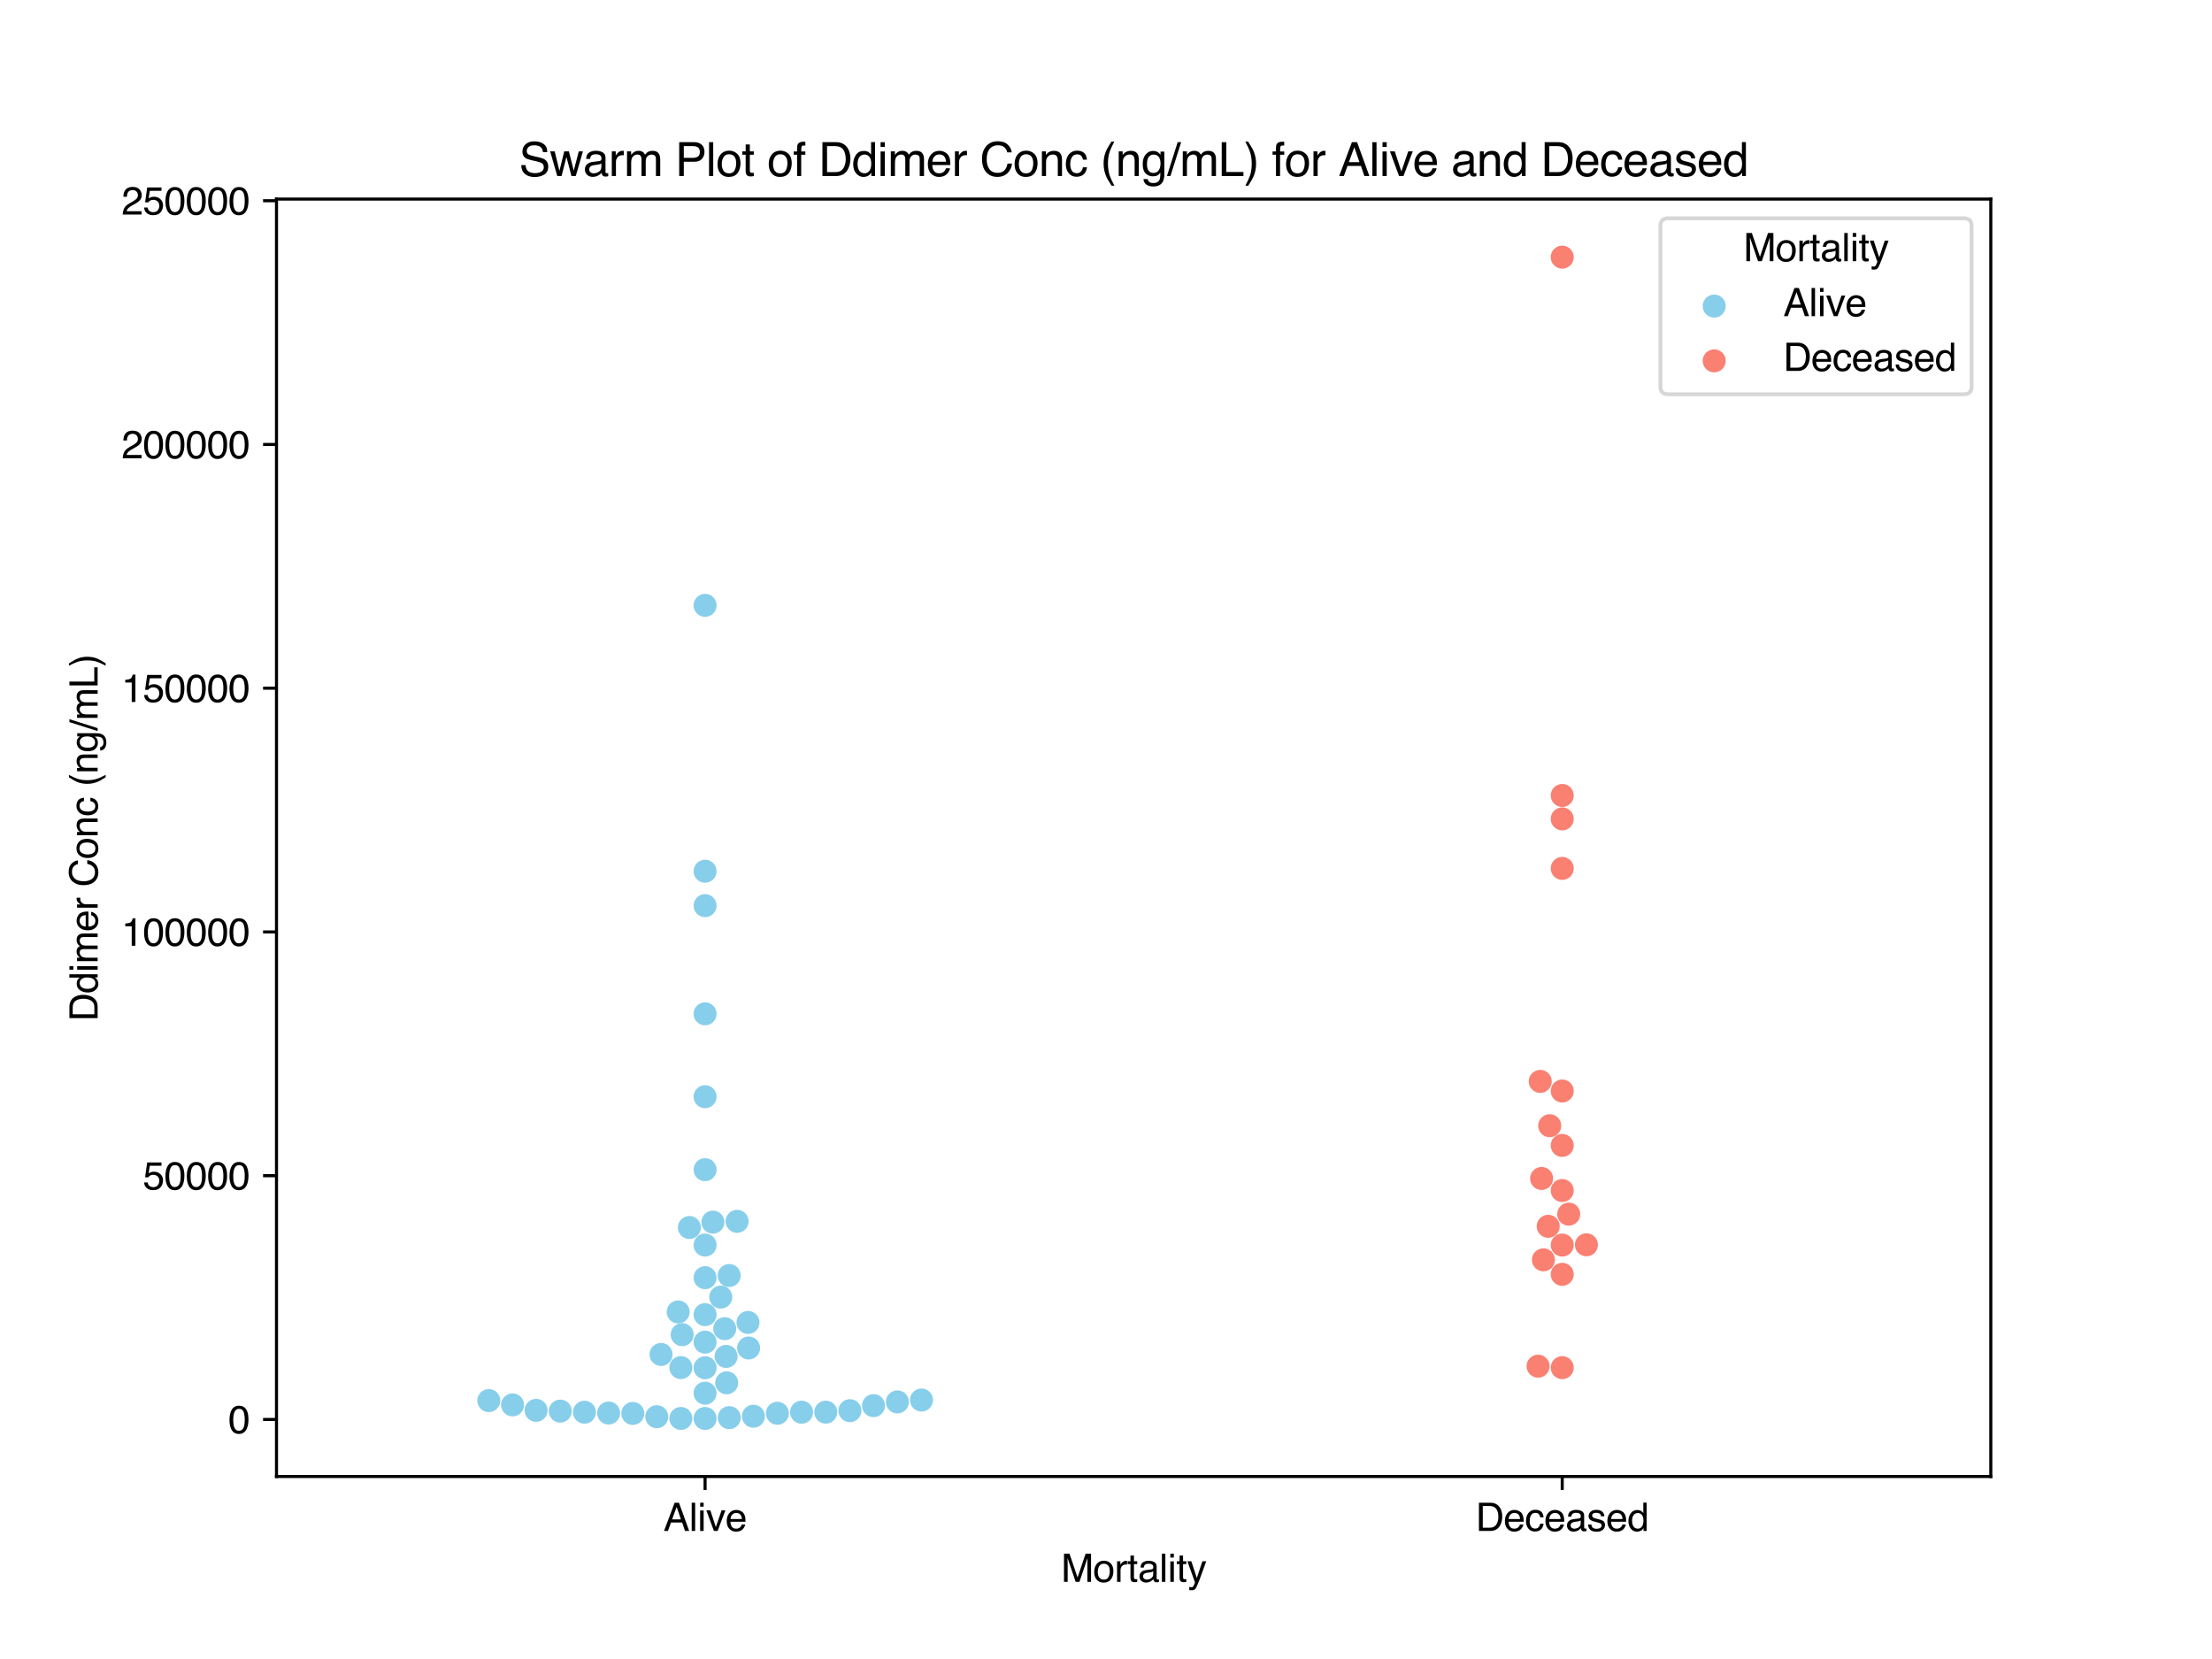 <?xml version="1.0" encoding="utf-8" standalone="no"?>
<!DOCTYPE svg PUBLIC "-//W3C//DTD SVG 1.1//EN"
  "http://www.w3.org/Graphics/SVG/1.1/DTD/svg11.dtd">
<svg xmlns:xlink="http://www.w3.org/1999/xlink" width="576pt" height="432pt" viewBox="0 0 576 432" xmlns="http://www.w3.org/2000/svg" version="1.1">
 <defs>
  <style type="text/css">*{stroke-linejoin: round; stroke-linecap: butt}</style>
 </defs>
 <g id="figure_1">
  <g id="patch_1">
   <path d="M 0 432 
L 576 432 
L 576 0 
L 0 0 
z
" style="fill: #ffffff"/>
  </g>
  <g id="axes_1">
   <g id="patch_2">
    <path d="M 72 384.48 
L 518.4 384.48 
L 518.4 51.84 
L 72 51.84 
z
" style="fill: #ffffff"/>
   </g>
   <g id="PathCollection_1"/>
   <g id="PathCollection_2"/>
   <g id="matplotlib.axis_1">
    <g id="xtick_1">
     <g id="line2d_1">
      <defs>
       <path id="m9ef9548878" d="M 0 0 
L 0 3.5 
" style="stroke: #000000; stroke-width: 0.8"/>
      </defs>
      <g>
       <use xlink:href="#m9ef9548878" x="183.6" y="384.48" style="stroke: #000000; stroke-width: 0.8"/>
      </g>
     </g>
     <g id="text_1">
      <!-- Alive -->
      <g transform="translate(172.762 398.653) scale(0.1 -0.1)">
       <defs>
        <path id="Helvetica-41" d="M 2844 1881 
L 2147 3909 
L 1406 1881 
L 2844 1881 
z
M 1822 4591 
L 2525 4591 
L 4191 0 
L 3509 0 
L 3044 1375 
L 1228 1375 
L 731 0 
L 94 0 
L 1822 4591 
z
" transform="scale(0.016)"/>
        <path id="Helvetica-6c" d="M 428 4591 
L 991 4591 
L 991 0 
L 428 0 
L 428 4591 
z
" transform="scale(0.016)"/>
        <path id="Helvetica-69" d="M 413 3331 
L 984 3331 
L 984 0 
L 413 0 
L 413 3331 
z
M 413 4591 
L 984 4591 
L 984 3953 
L 413 3953 
L 413 4591 
z
" transform="scale(0.016)"/>
        <path id="Helvetica-76" d="M 688 3347 
L 1581 622 
L 2516 3347 
L 3131 3347 
L 1869 0 
L 1269 0 
L 34 3347 
L 688 3347 
z
" transform="scale(0.016)"/>
        <path id="Helvetica-65" d="M 1806 3422 
Q 2163 3422 2497 3255 
Q 2831 3088 3006 2822 
Q 3175 2569 3231 2231 
Q 3281 2000 3281 1494 
L 828 1494 
Q 844 984 1069 676 
Q 1294 369 1766 369 
Q 2206 369 2469 659 
Q 2619 828 2681 1050 
L 3234 1050 
Q 3213 866 3089 639 
Q 2966 413 2813 269 
Q 2556 19 2178 -69 
Q 1975 -119 1719 -119 
Q 1094 -119 659 336 
Q 225 791 225 1609 
Q 225 2416 662 2919 
Q 1100 3422 1806 3422 
z
M 2703 1941 
Q 2669 2306 2544 2525 
Q 2313 2931 1772 2931 
Q 1384 2931 1121 2651 
Q 859 2372 844 1941 
L 2703 1941 
z
M 1753 3428 
L 1753 3428 
z
" transform="scale(0.016)"/>
       </defs>
       <use xlink:href="#Helvetica-41"/>
       <use xlink:href="#Helvetica-6c" x="66.699"/>
       <use xlink:href="#Helvetica-69" x="88.916"/>
       <use xlink:href="#Helvetica-76" x="111.133"/>
       <use xlink:href="#Helvetica-65" x="161.133"/>
      </g>
     </g>
    </g>
    <g id="xtick_2">
     <g id="line2d_2">
      <g>
       <use xlink:href="#m9ef9548878" x="406.8" y="384.48" style="stroke: #000000; stroke-width: 0.8"/>
      </g>
     </g>
     <g id="text_2">
      <!-- Deceased -->
      <g transform="translate(384.287 398.653) scale(0.1 -0.1)">
       <defs>
        <path id="Helvetica-44" d="M 2250 531 
Q 2566 531 2769 597 
Q 3131 719 3363 1066 
Q 3547 1344 3628 1778 
Q 3675 2038 3675 2259 
Q 3675 3113 3336 3584 
Q 2997 4056 2244 4056 
L 1141 4056 
L 1141 531 
L 2250 531 
z
M 516 4591 
L 2375 4591 
Q 3322 4591 3844 3919 
Q 4309 3313 4309 2366 
Q 4309 1634 4034 1044 
Q 3550 0 2369 0 
L 516 0 
L 516 4591 
z
" transform="scale(0.016)"/>
        <path id="Helvetica-63" d="M 1703 3444 
Q 2269 3444 2623 3169 
Q 2978 2894 3050 2222 
L 2503 2222 
Q 2453 2531 2275 2736 
Q 2097 2941 1703 2941 
Q 1166 2941 934 2416 
Q 784 2075 784 1575 
Q 784 1072 996 728 
Q 1209 384 1666 384 
Q 2016 384 2220 598 
Q 2425 813 2503 1184 
L 3050 1184 
Q 2956 519 2581 211 
Q 2206 -97 1622 -97 
Q 966 -97 575 383 
Q 184 863 184 1581 
Q 184 2463 612 2953 
Q 1041 3444 1703 3444 
z
M 1616 3428 
L 1616 3428 
z
" transform="scale(0.016)"/>
        <path id="Helvetica-61" d="M 844 891 
Q 844 647 1022 506 
Q 1200 366 1444 366 
Q 1741 366 2019 503 
Q 2488 731 2488 1250 
L 2488 1703 
Q 2384 1638 2221 1594 
Q 2059 1550 1903 1531 
L 1563 1488 
Q 1256 1447 1103 1359 
Q 844 1213 844 891 
z
M 2206 2028 
Q 2400 2053 2466 2191 
Q 2503 2266 2503 2406 
Q 2503 2694 2298 2823 
Q 2094 2953 1713 2953 
Q 1272 2953 1088 2716 
Q 984 2584 953 2325 
L 428 2325 
Q 444 2944 830 3186 
Q 1216 3428 1725 3428 
Q 2316 3428 2684 3203 
Q 3050 2978 3050 2503 
L 3050 575 
Q 3050 488 3086 434 
Q 3122 381 3238 381 
Q 3275 381 3322 386 
Q 3369 391 3422 400 
L 3422 -16 
Q 3291 -53 3222 -62 
Q 3153 -72 3034 -72 
Q 2744 -72 2613 134 
Q 2544 244 2516 444 
Q 2344 219 2022 53 
Q 1700 -113 1313 -113 
Q 847 -113 551 170 
Q 256 453 256 878 
Q 256 1344 547 1600 
Q 838 1856 1309 1916 
L 2206 2028 
z
M 1741 3428 
L 1741 3428 
z
" transform="scale(0.016)"/>
        <path id="Helvetica-73" d="M 747 1050 
Q 772 769 888 619 
Q 1100 347 1625 347 
Q 1938 347 2175 483 
Q 2413 619 2413 903 
Q 2413 1119 2222 1231 
Q 2100 1300 1741 1391 
L 1294 1503 
Q 866 1609 663 1741 
Q 300 1969 300 2372 
Q 300 2847 642 3140 
Q 984 3434 1563 3434 
Q 2319 3434 2653 2991 
Q 2863 2709 2856 2384 
L 2325 2384 
Q 2309 2575 2191 2731 
Q 1997 2953 1519 2953 
Q 1200 2953 1036 2831 
Q 872 2709 872 2509 
Q 872 2291 1088 2159 
Q 1213 2081 1456 2022 
L 1828 1931 
Q 2434 1784 2641 1647 
Q 2969 1431 2969 969 
Q 2969 522 2630 197 
Q 2291 -128 1597 -128 
Q 850 -128 539 211 
Q 228 550 206 1050 
L 747 1050 
z
M 1578 3428 
L 1578 3428 
z
" transform="scale(0.016)"/>
        <path id="Helvetica-64" d="M 769 1634 
Q 769 1097 997 734 
Q 1225 372 1728 372 
Q 2119 372 2370 708 
Q 2622 1044 2622 1672 
Q 2622 2306 2362 2611 
Q 2103 2916 1722 2916 
Q 1297 2916 1033 2591 
Q 769 2266 769 1634 
z
M 1616 3406 
Q 2000 3406 2259 3244 
Q 2409 3150 2600 2916 
L 2600 4606 
L 3141 4606 
L 3141 0 
L 2634 0 
L 2634 466 
Q 2438 156 2169 18 
Q 1900 -119 1553 -119 
Q 994 -119 584 351 
Q 175 822 175 1603 
Q 175 2334 548 2870 
Q 922 3406 1616 3406 
z
" transform="scale(0.016)"/>
       </defs>
       <use xlink:href="#Helvetica-44"/>
       <use xlink:href="#Helvetica-65" x="72.217"/>
       <use xlink:href="#Helvetica-63" x="127.832"/>
       <use xlink:href="#Helvetica-65" x="177.832"/>
       <use xlink:href="#Helvetica-61" x="233.447"/>
       <use xlink:href="#Helvetica-73" x="289.062"/>
       <use xlink:href="#Helvetica-65" x="339.062"/>
       <use xlink:href="#Helvetica-64" x="394.678"/>
      </g>
     </g>
    </g>
    <g id="text_3">
     <!-- Mortality -->
     <g transform="translate(276.309 411.911) scale(0.1 -0.1)">
      <defs>
       <path id="Helvetica-4d" d="M 472 4591 
L 1363 4591 
L 2681 709 
L 3991 4591 
L 4872 4591 
L 4872 0 
L 4281 0 
L 4281 2709 
Q 4281 2850 4287 3175 
Q 4294 3500 4294 3872 
L 2984 0 
L 2369 0 
L 1050 3872 
L 1050 3731 
Q 1050 3563 1058 3217 
Q 1066 2872 1066 2709 
L 1066 0 
L 472 0 
L 472 4591 
z
" transform="scale(0.016)"/>
       <path id="Helvetica-6f" d="M 1741 363 
Q 2300 363 2508 786 
Q 2716 1209 2716 1728 
Q 2716 2197 2566 2491 
Q 2328 2953 1747 2953 
Q 1231 2953 997 2559 
Q 763 2166 763 1609 
Q 763 1075 997 719 
Q 1231 363 1741 363 
z
M 1763 3444 
Q 2409 3444 2856 3012 
Q 3303 2581 3303 1744 
Q 3303 934 2909 406 
Q 2516 -122 1688 -122 
Q 997 -122 590 345 
Q 184 813 184 1600 
Q 184 2444 612 2944 
Q 1041 3444 1763 3444 
z
M 1744 3428 
L 1744 3428 
z
" transform="scale(0.016)"/>
       <path id="Helvetica-72" d="M 428 3347 
L 963 3347 
L 963 2769 
Q 1028 2938 1284 3180 
Q 1541 3422 1875 3422 
Q 1891 3422 1928 3419 
Q 1966 3416 2056 3406 
L 2056 2813 
Q 2006 2822 1964 2825 
Q 1922 2828 1872 2828 
Q 1447 2828 1219 2554 
Q 991 2281 991 1925 
L 991 0 
L 428 0 
L 428 3347 
z
" transform="scale(0.016)"/>
       <path id="Helvetica-74" d="M 525 4281 
L 1094 4281 
L 1094 3347 
L 1628 3347 
L 1628 2888 
L 1094 2888 
L 1094 703 
Q 1094 528 1213 469 
Q 1278 434 1431 434 
Q 1472 434 1519 436 
Q 1566 438 1628 444 
L 1628 0 
Q 1531 -28 1426 -40 
Q 1322 -53 1200 -53 
Q 806 -53 665 148 
Q 525 350 525 672 
L 525 2888 
L 72 2888 
L 72 3347 
L 525 3347 
L 525 4281 
z
" transform="scale(0.016)"/>
       <path id="Helvetica-79" d="M 2503 3347 
L 3125 3347 
Q 3006 3025 2597 1878 
Q 2291 1016 2084 472 
Q 1597 -809 1397 -1090 
Q 1197 -1372 709 -1372 
Q 591 -1372 527 -1362 
Q 463 -1353 369 -1328 
L 369 -816 
Q 516 -856 581 -865 
Q 647 -875 697 -875 
Q 853 -875 926 -823 
Q 1000 -772 1050 -697 
Q 1066 -672 1162 -440 
Q 1259 -209 1303 -97 
L 66 3347 
L 703 3347 
L 1600 622 
L 2503 3347 
z
M 1597 3428 
L 1597 3428 
z
" transform="scale(0.016)"/>
      </defs>
      <use xlink:href="#Helvetica-4d"/>
      <use xlink:href="#Helvetica-6f" x="83.301"/>
      <use xlink:href="#Helvetica-72" x="138.916"/>
      <use xlink:href="#Helvetica-74" x="172.217"/>
      <use xlink:href="#Helvetica-61" x="200"/>
      <use xlink:href="#Helvetica-6c" x="255.615"/>
      <use xlink:href="#Helvetica-69" x="277.832"/>
      <use xlink:href="#Helvetica-74" x="300.049"/>
      <use xlink:href="#Helvetica-79" x="327.832"/>
     </g>
    </g>
   </g>
   <g id="matplotlib.axis_2">
    <g id="ytick_1">
     <g id="line2d_3">
      <defs>
       <path id="m1c325df4b7" d="M 0 0 
L -3.5 0 
" style="stroke: #000000; stroke-width: 0.8"/>
      </defs>
      <g>
       <use xlink:href="#m1c325df4b7" x="72" y="369.617" style="stroke: #000000; stroke-width: 0.8"/>
      </g>
     </g>
     <g id="text_4">
      <!-- 0 -->
      <g transform="translate(59.439 373.204) scale(0.1 -0.1)">
       <defs>
        <path id="Helvetica-30" d="M 1731 4475 
Q 2600 4475 2988 3759 
Q 3288 3206 3288 2244 
Q 3288 1331 3016 734 
Q 2622 -122 1728 -122 
Q 922 -122 528 578 
Q 200 1163 200 2147 
Q 200 2909 397 3456 
Q 766 4475 1731 4475 
z
M 1725 391 
Q 2163 391 2422 778 
Q 2681 1166 2681 2222 
Q 2681 2984 2493 3476 
Q 2306 3969 1766 3969 
Q 1269 3969 1039 3501 
Q 809 3034 809 2125 
Q 809 1441 956 1025 
Q 1181 391 1725 391 
z
" transform="scale(0.016)"/>
       </defs>
       <use xlink:href="#Helvetica-30"/>
      </g>
     </g>
    </g>
    <g id="ytick_2">
     <g id="line2d_4">
      <g>
       <use xlink:href="#m1c325df4b7" x="72" y="306.148" style="stroke: #000000; stroke-width: 0.8"/>
      </g>
     </g>
     <g id="text_5">
      <!-- 50000 -->
      <g transform="translate(37.195 309.734) scale(0.1 -0.1)">
       <defs>
        <path id="Helvetica-35" d="M 791 1141 
Q 847 659 1238 475 
Q 1438 381 1700 381 
Q 2200 381 2440 700 
Q 2681 1019 2681 1406 
Q 2681 1875 2395 2131 
Q 2109 2388 1709 2388 
Q 1419 2388 1211 2275 
Q 1003 2163 856 1963 
L 369 1991 
L 709 4400 
L 3034 4400 
L 3034 3856 
L 1131 3856 
L 941 2613 
Q 1097 2731 1238 2791 
Q 1488 2894 1816 2894 
Q 2431 2894 2859 2497 
Q 3288 2100 3288 1491 
Q 3288 856 2895 371 
Q 2503 -113 1644 -113 
Q 1097 -113 676 195 
Q 256 503 206 1141 
L 791 1141 
z
" transform="scale(0.016)"/>
       </defs>
       <use xlink:href="#Helvetica-35"/>
       <use xlink:href="#Helvetica-30" x="55.615"/>
       <use xlink:href="#Helvetica-30" x="111.23"/>
       <use xlink:href="#Helvetica-30" x="166.846"/>
       <use xlink:href="#Helvetica-30" x="222.461"/>
      </g>
     </g>
    </g>
    <g id="ytick_3">
     <g id="line2d_5">
      <g>
       <use xlink:href="#m1c325df4b7" x="72" y="242.679" style="stroke: #000000; stroke-width: 0.8"/>
      </g>
     </g>
     <g id="text_6">
      <!-- 100000 -->
      <g transform="translate(31.634 246.265) scale(0.1 -0.1)">
       <defs>
        <path id="Helvetica-31" d="M 613 3169 
L 613 3600 
Q 1222 3659 1462 3798 
Q 1703 3938 1822 4456 
L 2266 4456 
L 2266 0 
L 1666 0 
L 1666 3169 
L 613 3169 
z
" transform="scale(0.016)"/>
       </defs>
       <use xlink:href="#Helvetica-31"/>
       <use xlink:href="#Helvetica-30" x="55.615"/>
       <use xlink:href="#Helvetica-30" x="111.23"/>
       <use xlink:href="#Helvetica-30" x="166.846"/>
       <use xlink:href="#Helvetica-30" x="222.461"/>
       <use xlink:href="#Helvetica-30" x="278.076"/>
      </g>
     </g>
    </g>
    <g id="ytick_4">
     <g id="line2d_6">
      <g>
       <use xlink:href="#m1c325df4b7" x="72" y="179.21" style="stroke: #000000; stroke-width: 0.8"/>
      </g>
     </g>
     <g id="text_7">
      <!-- 150000 -->
      <g transform="translate(31.634 182.796) scale(0.1 -0.1)">
       <use xlink:href="#Helvetica-31"/>
       <use xlink:href="#Helvetica-35" x="55.615"/>
       <use xlink:href="#Helvetica-30" x="111.23"/>
       <use xlink:href="#Helvetica-30" x="166.846"/>
       <use xlink:href="#Helvetica-30" x="222.461"/>
       <use xlink:href="#Helvetica-30" x="278.076"/>
      </g>
     </g>
    </g>
    <g id="ytick_5">
     <g id="line2d_7">
      <g>
       <use xlink:href="#m1c325df4b7" x="72" y="115.74" style="stroke: #000000; stroke-width: 0.8"/>
      </g>
     </g>
     <g id="text_8">
      <!-- 200000 -->
      <g transform="translate(31.634 119.327) scale(0.1 -0.1)">
       <defs>
        <path id="Helvetica-32" d="M 200 0 
Q 231 578 439 1006 
Q 647 1434 1250 1784 
L 1850 2131 
Q 2253 2366 2416 2531 
Q 2672 2791 2672 3125 
Q 2672 3516 2437 3745 
Q 2203 3975 1813 3975 
Q 1234 3975 1013 3538 
Q 894 3303 881 2888 
L 309 2888 
Q 319 3472 525 3841 
Q 891 4491 1816 4491 
Q 2584 4491 2939 4075 
Q 3294 3659 3294 3150 
Q 3294 2613 2916 2231 
Q 2697 2009 2131 1694 
L 1703 1456 
Q 1397 1288 1222 1134 
Q 909 863 828 531 
L 3272 531 
L 3272 0 
L 200 0 
z
" transform="scale(0.016)"/>
       </defs>
       <use xlink:href="#Helvetica-32"/>
       <use xlink:href="#Helvetica-30" x="55.615"/>
       <use xlink:href="#Helvetica-30" x="111.23"/>
       <use xlink:href="#Helvetica-30" x="166.846"/>
       <use xlink:href="#Helvetica-30" x="222.461"/>
       <use xlink:href="#Helvetica-30" x="278.076"/>
      </g>
     </g>
    </g>
    <g id="ytick_6">
     <g id="line2d_8">
      <g>
       <use xlink:href="#m1c325df4b7" x="72" y="52.271" style="stroke: #000000; stroke-width: 0.8"/>
      </g>
     </g>
     <g id="text_9">
      <!-- 250000 -->
      <g transform="translate(31.634 55.858) scale(0.1 -0.1)">
       <use xlink:href="#Helvetica-32"/>
       <use xlink:href="#Helvetica-35" x="55.615"/>
       <use xlink:href="#Helvetica-30" x="111.23"/>
       <use xlink:href="#Helvetica-30" x="166.846"/>
       <use xlink:href="#Helvetica-30" x="222.461"/>
       <use xlink:href="#Helvetica-30" x="278.076"/>
      </g>
     </g>
    </g>
    <g id="text_10">
     <!-- Ddimer Conc (ng/mL) -->
     <g transform="translate(25.422 265.947) rotate(-90) scale(0.1 -0.1)">
      <defs>
       <path id="Helvetica-6d" d="M 413 3347 
L 969 3347 
L 969 2872 
Q 1169 3119 1331 3231 
Q 1609 3422 1963 3422 
Q 2363 3422 2606 3225 
Q 2744 3113 2856 2894 
Q 3044 3163 3297 3292 
Q 3550 3422 3866 3422 
Q 4541 3422 4784 2934 
Q 4916 2672 4916 2228 
L 4916 0 
L 4331 0 
L 4331 2325 
Q 4331 2659 4164 2784 
Q 3997 2909 3756 2909 
Q 3425 2909 3186 2687 
Q 2947 2466 2947 1947 
L 2947 0 
L 2375 0 
L 2375 2184 
Q 2375 2525 2294 2681 
Q 2166 2916 1816 2916 
Q 1497 2916 1236 2669 
Q 975 2422 975 1775 
L 975 0 
L 413 0 
L 413 3347 
z
" transform="scale(0.016)"/>
       <path id="Helvetica-20" transform="scale(0.016)"/>
       <path id="Helvetica-43" d="M 2422 4716 
Q 3294 4716 3775 4256 
Q 4256 3797 4309 3213 
L 3703 3213 
Q 3600 3656 3292 3915 
Q 2984 4175 2428 4175 
Q 1750 4175 1333 3698 
Q 916 3222 916 2238 
Q 916 1431 1292 929 
Q 1669 428 2416 428 
Q 3103 428 3463 956 
Q 3653 1234 3747 1688 
L 4353 1688 
Q 4272 963 3816 472 
Q 3269 -119 2341 -119 
Q 1541 -119 997 366 
Q 281 1006 281 2344 
Q 281 3359 819 4009 
Q 1400 4716 2422 4716 
z
M 2297 4716 
L 2297 4716 
z
" transform="scale(0.016)"/>
       <path id="Helvetica-6e" d="M 413 3347 
L 947 3347 
L 947 2872 
Q 1184 3166 1450 3294 
Q 1716 3422 2041 3422 
Q 2753 3422 3003 2925 
Q 3141 2653 3141 2147 
L 3141 0 
L 2569 0 
L 2569 2109 
Q 2569 2416 2478 2603 
Q 2328 2916 1934 2916 
Q 1734 2916 1606 2875 
Q 1375 2806 1200 2600 
Q 1059 2434 1017 2257 
Q 975 2081 975 1753 
L 975 0 
L 413 0 
L 413 3347 
z
M 1734 3428 
L 1734 3428 
z
" transform="scale(0.016)"/>
       <path id="Helvetica-28" d="M 1894 4666 
Q 1403 3713 1256 3263 
Q 1034 2578 1034 1681 
Q 1034 775 1288 25 
Q 1444 -438 1903 -1306 
L 1525 -1306 
Q 1069 -594 959 -397 
Q 850 -200 722 138 
Q 547 600 478 1125 
Q 444 1397 444 1644 
Q 444 2569 734 3291 
Q 919 3750 1503 4666 
L 1894 4666 
z
" transform="scale(0.016)"/>
       <path id="Helvetica-67" d="M 1594 3406 
Q 1988 3406 2281 3213 
Q 2441 3103 2606 2894 
L 2606 3316 
L 3125 3316 
L 3125 272 
Q 3125 -366 2938 -734 
Q 2588 -1416 1616 -1416 
Q 1075 -1416 706 -1173 
Q 338 -931 294 -416 
L 866 -416 
Q 906 -641 1028 -763 
Q 1219 -950 1628 -950 
Q 2275 -950 2475 -494 
Q 2594 -225 2584 466 
Q 2416 209 2178 84 
Q 1941 -41 1550 -41 
Q 1006 -41 598 345 
Q 191 731 191 1622 
Q 191 2463 602 2934 
Q 1013 3406 1594 3406 
z
M 2606 1688 
Q 2606 2309 2350 2609 
Q 2094 2909 1697 2909 
Q 1103 2909 884 2353 
Q 769 2056 769 1575 
Q 769 1009 998 714 
Q 1228 419 1616 419 
Q 2222 419 2469 966 
Q 2606 1275 2606 1688 
z
M 1659 3428 
L 1659 3428 
z
" transform="scale(0.016)"/>
       <path id="Helvetica-2f" d="M 1456 4591 
L 1931 4591 
L 475 0 
L 0 0 
L 1456 4591 
z
" transform="scale(0.016)"/>
       <path id="Helvetica-4c" d="M 488 4591 
L 1109 4591 
L 1109 547 
L 3434 547 
L 3434 0 
L 488 0 
L 488 4591 
z
" transform="scale(0.016)"/>
       <path id="Helvetica-29" d="M 222 -1306 
Q 719 -338 863 106 
Q 1081 778 1081 1681 
Q 1081 2584 828 3334 
Q 672 3797 213 4666 
L 591 4666 
Q 1072 3897 1173 3717 
Q 1275 3538 1394 3222 
Q 1544 2831 1608 2450 
Q 1672 2069 1672 1716 
Q 1672 791 1378 66 
Q 1194 -400 613 -1306 
L 222 -1306 
z
" transform="scale(0.016)"/>
      </defs>
      <use xlink:href="#Helvetica-44"/>
      <use xlink:href="#Helvetica-64" x="72.217"/>
      <use xlink:href="#Helvetica-69" x="127.832"/>
      <use xlink:href="#Helvetica-6d" x="150.049"/>
      <use xlink:href="#Helvetica-65" x="233.35"/>
      <use xlink:href="#Helvetica-72" x="288.965"/>
      <use xlink:href="#Helvetica-20" x="322.266"/>
      <use xlink:href="#Helvetica-43" x="350.049"/>
      <use xlink:href="#Helvetica-6f" x="422.266"/>
      <use xlink:href="#Helvetica-6e" x="477.881"/>
      <use xlink:href="#Helvetica-63" x="533.496"/>
      <use xlink:href="#Helvetica-20" x="583.496"/>
      <use xlink:href="#Helvetica-28" x="611.279"/>
      <use xlink:href="#Helvetica-6e" x="644.58"/>
      <use xlink:href="#Helvetica-67" x="700.195"/>
      <use xlink:href="#Helvetica-2f" x="755.811"/>
      <use xlink:href="#Helvetica-6d" x="783.594"/>
      <use xlink:href="#Helvetica-4c" x="866.895"/>
      <use xlink:href="#Helvetica-29" x="922.51"/>
     </g>
    </g>
   </g>
   <g id="patch_3">
    <path d="M 72 384.48 
L 72 51.84 
" style="fill: none; stroke: #000000; stroke-width: 0.8; stroke-linejoin: miter; stroke-linecap: square"/>
   </g>
   <g id="patch_4">
    <path d="M 518.4 384.48 
L 518.4 51.84 
" style="fill: none; stroke: #000000; stroke-width: 0.8; stroke-linejoin: miter; stroke-linecap: square"/>
   </g>
   <g id="patch_5">
    <path d="M 72 384.48 
L 518.4 384.48 
" style="fill: none; stroke: #000000; stroke-width: 0.8; stroke-linejoin: miter; stroke-linecap: square"/>
   </g>
   <g id="patch_6">
    <path d="M 72 51.84 
L 518.4 51.84 
" style="fill: none; stroke: #000000; stroke-width: 0.8; stroke-linejoin: miter; stroke-linecap: square"/>
   </g>
   <g id="PathCollection_3">
    <defs>
     <path id="C0_0_e4743e0887" d="M 0 3 
C 0.796 3 1.559 2.684 2.121 2.121 
C 2.684 1.559 3 0.796 3 -0 
C 3 -0.796 2.684 -1.559 2.121 -2.121 
C 1.559 -2.684 0.796 -3 0 -3 
C -0.796 -3 -1.559 -2.684 -2.121 -2.121 
C -2.684 -1.559 -3 -0.796 -3 0 
C -3 0.796 -2.684 1.559 -2.121 2.121 
C -1.559 2.684 -0.796 3 0 3 
z
"/>
    </defs>
    <g clip-path="url(#pf78a987a43)">
     <use xlink:href="#C0_0_e4743e0887" x="127.286" y="364.714" style="fill: #87ceeb"/>
    </g>
    <g clip-path="url(#pf78a987a43)">
     <use xlink:href="#C0_0_e4743e0887" x="177.3" y="369.358" style="fill: #87ceeb"/>
    </g>
    <g clip-path="url(#pf78a987a43)">
     <use xlink:href="#C0_0_e4743e0887" x="171.018" y="368.904" style="fill: #87ceeb"/>
    </g>
    <g clip-path="url(#pf78a987a43)">
     <use xlink:href="#C0_0_e4743e0887" x="189.228" y="360.082" style="fill: #87ceeb"/>
    </g>
    <g clip-path="url(#pf78a987a43)">
     <use xlink:href="#C0_0_e4743e0887" x="183.6" y="356.172" style="fill: #87ceeb"/>
    </g>
    <g clip-path="url(#pf78a987a43)">
     <use xlink:href="#C0_0_e4743e0887" x="183.6" y="369.36" style="fill: #87ceeb"/>
    </g>
    <g clip-path="url(#pf78a987a43)">
     <use xlink:href="#C0_0_e4743e0887" x="183.6" y="342.33" style="fill: #87ceeb"/>
    </g>
    <g clip-path="url(#pf78a987a43)">
     <use xlink:href="#C0_0_e4743e0887" x="215.025" y="367.722" style="fill: #87ceeb"/>
    </g>
    <g clip-path="url(#pf78a987a43)">
     <use xlink:href="#C0_0_e4743e0887" x="189.896" y="369.153" style="fill: #87ceeb"/>
    </g>
    <g clip-path="url(#pf78a987a43)">
     <use xlink:href="#C0_0_e4743e0887" x="233.677" y="365.055" style="fill: #87ceeb"/>
    </g>
    <g clip-path="url(#pf78a987a43)">
     <use xlink:href="#C0_0_e4743e0887" x="194.779" y="344.362" style="fill: #87ceeb"/>
    </g>
    <g clip-path="url(#pf78a987a43)">
     <use xlink:href="#C0_0_e4743e0887" x="145.893" y="367.45" style="fill: #87ceeb"/>
    </g>
    <g clip-path="url(#pf78a987a43)">
     <use xlink:href="#C0_0_e4743e0887" x="194.94" y="351.011" style="fill: #87ceeb"/>
    </g>
    <g clip-path="url(#pf78a987a43)">
     <use xlink:href="#C0_0_e4743e0887" x="208.725" y="367.734" style="fill: #87ceeb"/>
    </g>
    <g clip-path="url(#pf78a987a43)">
     <use xlink:href="#C0_0_e4743e0887" x="152.186" y="367.734" style="fill: #87ceeb"/>
    </g>
    <g clip-path="url(#pf78a987a43)">
     <use xlink:href="#C0_0_e4743e0887" x="158.482" y="367.95" style="fill: #87ceeb"/>
    </g>
    <g clip-path="url(#pf78a987a43)">
     <use xlink:href="#C0_0_e4743e0887" x="239.956" y="364.566" style="fill: #87ceeb"/>
    </g>
    <g clip-path="url(#pf78a987a43)">
     <use xlink:href="#C0_0_e4743e0887" x="133.475" y="365.835" style="fill: #87ceeb"/>
    </g>
    <g clip-path="url(#pf78a987a43)">
     <use xlink:href="#C0_0_e4743e0887" x="164.781" y="368.057" style="fill: #87ceeb"/>
    </g>
    <g clip-path="url(#pf78a987a43)">
     <use xlink:href="#C0_0_e4743e0887" x="177.64" y="347.545" style="fill: #87ceeb"/>
    </g>
    <g clip-path="url(#pf78a987a43)">
     <use xlink:href="#C0_0_e4743e0887" x="172.129" y="352.693" style="fill: #87ceeb"/>
    </g>
    <g clip-path="url(#pf78a987a43)">
     <use xlink:href="#C0_0_e4743e0887" x="188.714" y="345.986" style="fill: #87ceeb"/>
    </g>
    <g clip-path="url(#pf78a987a43)">
     <use xlink:href="#C0_0_e4743e0887" x="183.6" y="332.704" style="fill: #87ceeb"/>
    </g>
    <g clip-path="url(#pf78a987a43)">
     <use xlink:href="#C0_0_e4743e0887" x="183.6" y="304.584" style="fill: #87ceeb"/>
    </g>
    <g clip-path="url(#pf78a987a43)">
     <use xlink:href="#C0_0_e4743e0887" x="177.3" y="356.121" style="fill: #87ceeb"/>
    </g>
    <g clip-path="url(#pf78a987a43)">
     <use xlink:href="#C0_0_e4743e0887" x="187.686" y="337.763" style="fill: #87ceeb"/>
    </g>
    <g clip-path="url(#pf78a987a43)">
     <use xlink:href="#C0_0_e4743e0887" x="189.873" y="332.146" style="fill: #87ceeb"/>
    </g>
    <g clip-path="url(#pf78a987a43)">
     <use xlink:href="#C0_0_e4743e0887" x="185.64" y="318.24" style="fill: #87ceeb"/>
    </g>
    <g clip-path="url(#pf78a987a43)">
     <use xlink:href="#C0_0_e4743e0887" x="189.078" y="353.207" style="fill: #87ceeb"/>
    </g>
    <g clip-path="url(#pf78a987a43)">
     <use xlink:href="#C0_0_e4743e0887" x="139.597" y="367.252" style="fill: #87ceeb"/>
    </g>
    <g clip-path="url(#pf78a987a43)">
     <use xlink:href="#C0_0_e4743e0887" x="183.6" y="349.489" style="fill: #87ceeb"/>
    </g>
    <g clip-path="url(#pf78a987a43)">
     <use xlink:href="#C0_0_e4743e0887" x="227.46" y="366.027" style="fill: #87ceeb"/>
    </g>
    <g clip-path="url(#pf78a987a43)">
     <use xlink:href="#C0_0_e4743e0887" x="183.6" y="263.993" style="fill: #87ceeb"/>
    </g>
    <g clip-path="url(#pf78a987a43)">
     <use xlink:href="#C0_0_e4743e0887" x="202.432" y="368.012" style="fill: #87ceeb"/>
    </g>
    <g clip-path="url(#pf78a987a43)">
     <use xlink:href="#C0_0_e4743e0887" x="183.6" y="324.214" style="fill: #87ceeb"/>
    </g>
    <g clip-path="url(#pf78a987a43)">
     <use xlink:href="#C0_0_e4743e0887" x="183.6" y="362.779" style="fill: #87ceeb"/>
    </g>
    <g clip-path="url(#pf78a987a43)">
     <use xlink:href="#C0_0_e4743e0887" x="183.6" y="285.575" style="fill: #87ceeb"/>
    </g>
    <g clip-path="url(#pf78a987a43)">
     <use xlink:href="#C0_0_e4743e0887" x="191.936" y="318.032" style="fill: #87ceeb"/>
    </g>
    <g clip-path="url(#pf78a987a43)">
     <use xlink:href="#C0_0_e4743e0887" x="183.6" y="157.63" style="fill: #87ceeb"/>
    </g>
    <g clip-path="url(#pf78a987a43)">
     <use xlink:href="#C0_0_e4743e0887" x="221.312" y="367.337" style="fill: #87ceeb"/>
    </g>
    <g clip-path="url(#pf78a987a43)">
     <use xlink:href="#C0_0_e4743e0887" x="196.184" y="368.781" style="fill: #87ceeb"/>
    </g>
    <g clip-path="url(#pf78a987a43)">
     <use xlink:href="#C0_0_e4743e0887" x="183.6" y="235.824" style="fill: #87ceeb"/>
    </g>
    <g clip-path="url(#pf78a987a43)">
     <use xlink:href="#C0_0_e4743e0887" x="179.515" y="319.645" style="fill: #87ceeb"/>
    </g>
    <g clip-path="url(#pf78a987a43)">
     <use xlink:href="#C0_0_e4743e0887" x="183.6" y="226.864" style="fill: #87ceeb"/>
    </g>
    <g clip-path="url(#pf78a987a43)">
     <use xlink:href="#C0_0_e4743e0887" x="176.595" y="341.628" style="fill: #87ceeb"/>
    </g>
   </g>
   <g id="PathCollection_4">
    <defs>
     <path id="C1_0_62e6a078f4" d="M 0 3 
C 0.796 3 1.559 2.684 2.121 2.121 
C 2.684 1.559 3 0.796 3 -0 
C 3 -0.796 2.684 -1.559 2.121 -2.121 
C 1.559 -2.684 0.796 -3 0 -3 
C -0.796 -3 -1.559 -2.684 -2.121 -2.121 
C -2.684 -1.559 -3 -0.796 -3 0 
C -3 0.796 -2.684 1.559 -2.121 2.121 
C -1.559 2.684 -0.796 3 0 3 
z
"/>
    </defs>
    <g clip-path="url(#pf78a987a43)">
     <use xlink:href="#C1_0_62e6a078f4" x="406.8" y="207.136" style="fill: #fa8072"/>
    </g>
    <g clip-path="url(#pf78a987a43)">
     <use xlink:href="#C1_0_62e6a078f4" x="406.8" y="298.269" style="fill: #fa8072"/>
    </g>
    <g clip-path="url(#pf78a987a43)">
     <use xlink:href="#C1_0_62e6a078f4" x="406.8" y="213.239" style="fill: #fa8072"/>
    </g>
    <g clip-path="url(#pf78a987a43)">
     <use xlink:href="#C1_0_62e6a078f4" x="401.899" y="328.06" style="fill: #fa8072"/>
    </g>
    <g clip-path="url(#pf78a987a43)">
     <use xlink:href="#C1_0_62e6a078f4" x="406.8" y="310.01" style="fill: #fa8072"/>
    </g>
    <g clip-path="url(#pf78a987a43)">
     <use xlink:href="#C1_0_62e6a078f4" x="406.8" y="356.133" style="fill: #fa8072"/>
    </g>
    <g clip-path="url(#pf78a987a43)">
     <use xlink:href="#C1_0_62e6a078f4" x="400.513" y="355.751" style="fill: #fa8072"/>
    </g>
    <g clip-path="url(#pf78a987a43)">
     <use xlink:href="#C1_0_62e6a078f4" x="403.543" y="293.133" style="fill: #fa8072"/>
    </g>
    <g clip-path="url(#pf78a987a43)">
     <use xlink:href="#C1_0_62e6a078f4" x="408.494" y="316.156" style="fill: #fa8072"/>
    </g>
    <g clip-path="url(#pf78a987a43)">
     <use xlink:href="#C1_0_62e6a078f4" x="413.1" y="324.142" style="fill: #fa8072"/>
    </g>
    <g clip-path="url(#pf78a987a43)">
     <use xlink:href="#C1_0_62e6a078f4" x="401.431" y="306.871" style="fill: #fa8072"/>
    </g>
    <g clip-path="url(#pf78a987a43)">
     <use xlink:href="#C1_0_62e6a078f4" x="406.8" y="324.212" style="fill: #fa8072"/>
    </g>
    <g clip-path="url(#pf78a987a43)">
     <use xlink:href="#C1_0_62e6a078f4" x="406.8" y="331.83" style="fill: #fa8072"/>
    </g>
    <g clip-path="url(#pf78a987a43)">
     <use xlink:href="#C1_0_62e6a078f4" x="403.145" y="319.325" style="fill: #fa8072"/>
    </g>
    <g clip-path="url(#pf78a987a43)">
     <use xlink:href="#C1_0_62e6a078f4" x="406.8" y="284.095" style="fill: #fa8072"/>
    </g>
    <g clip-path="url(#pf78a987a43)">
     <use xlink:href="#C1_0_62e6a078f4" x="406.8" y="226.128" style="fill: #fa8072"/>
    </g>
    <g clip-path="url(#pf78a987a43)">
     <use xlink:href="#C1_0_62e6a078f4" x="406.8" y="66.96" style="fill: #fa8072"/>
    </g>
    <g clip-path="url(#pf78a987a43)">
     <use xlink:href="#C1_0_62e6a078f4" x="401.074" y="281.592" style="fill: #fa8072"/>
    </g>
   </g>
   <g id="text_11">
    <!-- Swarm Plot of Ddimer Conc (ng/mL) for Alive and Deceased -->
    <g transform="translate(135.145 45.84) scale(0.12 -0.12)">
     <defs>
      <path id="Helvetica-53" d="M 894 1481 
Q 916 1091 1078 847 
Q 1388 391 2169 391 
Q 2519 391 2806 491 
Q 3363 684 3363 1184 
Q 3363 1559 3128 1719 
Q 2891 1875 2384 1991 
L 1763 2131 
Q 1153 2269 900 2434 
Q 463 2722 463 3294 
Q 463 3913 891 4309 
Q 1319 4706 2103 4706 
Q 2825 4706 3329 4357 
Q 3834 4009 3834 3244 
L 3250 3244 
Q 3203 3613 3050 3809 
Q 2766 4169 2084 4169 
Q 1534 4169 1293 3937 
Q 1053 3706 1053 3400 
Q 1053 3063 1334 2906 
Q 1519 2806 2169 2656 
L 2813 2509 
Q 3278 2403 3531 2219 
Q 3969 1897 3969 1284 
Q 3969 522 3414 194 
Q 2859 -134 2125 -134 
Q 1269 -134 784 303 
Q 300 738 309 1481 
L 894 1481 
z
M 2150 4716 
L 2150 4716 
z
" transform="scale(0.016)"/>
      <path id="Helvetica-77" d="M 672 3347 
L 1316 709 
L 1969 3347 
L 2600 3347 
L 3256 725 
L 3941 3347 
L 4503 3347 
L 3531 0 
L 2947 0 
L 2266 2591 
L 1606 0 
L 1022 0 
L 56 3347 
L 672 3347 
z
" transform="scale(0.016)"/>
      <path id="Helvetica-50" d="M 547 4591 
L 2613 4591 
Q 3225 4591 3600 4245 
Q 3975 3900 3975 3275 
Q 3975 2738 3640 2339 
Q 3306 1941 2613 1941 
L 1169 1941 
L 1169 0 
L 547 0 
L 547 4591 
z
M 3347 3272 
Q 3347 3778 2972 3959 
Q 2766 4056 2406 4056 
L 1169 4056 
L 1169 2466 
L 2406 2466 
Q 2825 2466 3086 2644 
Q 3347 2822 3347 3272 
z
" transform="scale(0.016)"/>
      <path id="Helvetica-66" d="M 553 3856 
Q 566 4206 675 4369 
Q 872 4656 1434 4656 
Q 1488 4656 1544 4653 
Q 1600 4650 1672 4644 
L 1672 4131 
Q 1584 4138 1545 4139 
Q 1506 4141 1472 4141 
Q 1216 4141 1166 4008 
Q 1116 3875 1116 3331 
L 1672 3331 
L 1672 2888 
L 1109 2888 
L 1109 0 
L 553 0 
L 553 2888 
L 88 2888 
L 88 3331 
L 553 3331 
L 553 3856 
z
" transform="scale(0.016)"/>
     </defs>
     <use xlink:href="#Helvetica-53"/>
     <use xlink:href="#Helvetica-77" x="66.699"/>
     <use xlink:href="#Helvetica-61" x="138.916"/>
     <use xlink:href="#Helvetica-72" x="194.531"/>
     <use xlink:href="#Helvetica-6d" x="227.832"/>
     <use xlink:href="#Helvetica-20" x="311.133"/>
     <use xlink:href="#Helvetica-50" x="338.916"/>
     <use xlink:href="#Helvetica-6c" x="405.615"/>
     <use xlink:href="#Helvetica-6f" x="427.832"/>
     <use xlink:href="#Helvetica-74" x="483.447"/>
     <use xlink:href="#Helvetica-20" x="511.23"/>
     <use xlink:href="#Helvetica-6f" x="539.014"/>
     <use xlink:href="#Helvetica-66" x="594.629"/>
     <use xlink:href="#Helvetica-20" x="622.412"/>
     <use xlink:href="#Helvetica-44" x="650.195"/>
     <use xlink:href="#Helvetica-64" x="722.412"/>
     <use xlink:href="#Helvetica-69" x="778.027"/>
     <use xlink:href="#Helvetica-6d" x="800.244"/>
     <use xlink:href="#Helvetica-65" x="883.545"/>
     <use xlink:href="#Helvetica-72" x="939.16"/>
     <use xlink:href="#Helvetica-20" x="972.461"/>
     <use xlink:href="#Helvetica-43" x="1000.244"/>
     <use xlink:href="#Helvetica-6f" x="1072.461"/>
     <use xlink:href="#Helvetica-6e" x="1128.076"/>
     <use xlink:href="#Helvetica-63" x="1183.691"/>
     <use xlink:href="#Helvetica-20" x="1233.691"/>
     <use xlink:href="#Helvetica-28" x="1261.475"/>
     <use xlink:href="#Helvetica-6e" x="1294.775"/>
     <use xlink:href="#Helvetica-67" x="1350.391"/>
     <use xlink:href="#Helvetica-2f" x="1406.006"/>
     <use xlink:href="#Helvetica-6d" x="1433.789"/>
     <use xlink:href="#Helvetica-4c" x="1517.09"/>
     <use xlink:href="#Helvetica-29" x="1572.705"/>
     <use xlink:href="#Helvetica-20" x="1606.006"/>
     <use xlink:href="#Helvetica-66" x="1633.789"/>
     <use xlink:href="#Helvetica-6f" x="1661.572"/>
     <use xlink:href="#Helvetica-72" x="1717.188"/>
     <use xlink:href="#Helvetica-20" x="1750.488"/>
     <use xlink:href="#Helvetica-41" x="1778.271"/>
     <use xlink:href="#Helvetica-6c" x="1844.971"/>
     <use xlink:href="#Helvetica-69" x="1867.188"/>
     <use xlink:href="#Helvetica-76" x="1889.404"/>
     <use xlink:href="#Helvetica-65" x="1939.404"/>
     <use xlink:href="#Helvetica-20" x="1995.02"/>
     <use xlink:href="#Helvetica-61" x="2022.803"/>
     <use xlink:href="#Helvetica-6e" x="2078.418"/>
     <use xlink:href="#Helvetica-64" x="2134.033"/>
     <use xlink:href="#Helvetica-20" x="2189.648"/>
     <use xlink:href="#Helvetica-44" x="2217.432"/>
     <use xlink:href="#Helvetica-65" x="2289.648"/>
     <use xlink:href="#Helvetica-63" x="2345.264"/>
     <use xlink:href="#Helvetica-65" x="2395.264"/>
     <use xlink:href="#Helvetica-61" x="2450.879"/>
     <use xlink:href="#Helvetica-73" x="2506.494"/>
     <use xlink:href="#Helvetica-65" x="2556.494"/>
     <use xlink:href="#Helvetica-64" x="2612.109"/>
    </g>
   </g>
   <g id="legend_1">
    <g id="patch_7">
     <path d="M 434.373 102.673 
L 511.4 102.673 
Q 513.4 102.673 513.4 100.673 
L 513.4 58.84 
Q 513.4 56.84 511.4 56.84 
L 434.373 56.84 
Q 432.373 56.84 432.373 58.84 
L 432.373 100.673 
Q 432.373 102.673 434.373 102.673 
z
" style="fill: #ffffff; opacity: 0.8; stroke: #cccccc; stroke-linejoin: miter"/>
    </g>
    <g id="text_12">
     <!-- Mortality -->
     <g transform="translate(453.996 68.013) scale(0.1 -0.1)">
      <use xlink:href="#Helvetica-4d"/>
      <use xlink:href="#Helvetica-6f" x="83.301"/>
      <use xlink:href="#Helvetica-72" x="138.916"/>
      <use xlink:href="#Helvetica-74" x="172.217"/>
      <use xlink:href="#Helvetica-61" x="200"/>
      <use xlink:href="#Helvetica-6c" x="255.615"/>
      <use xlink:href="#Helvetica-69" x="277.832"/>
      <use xlink:href="#Helvetica-74" x="300.049"/>
      <use xlink:href="#Helvetica-79" x="327.832"/>
     </g>
    </g>
    <g id="PathCollection_5">
     <path d="M 446.373 82.706 
C 447.169 82.706 447.932 82.39 448.495 81.827 
C 449.057 81.264 449.373 80.501 449.373 79.706 
C 449.373 78.91 449.057 78.147 448.495 77.584 
C 447.932 77.022 447.169 76.706 446.373 76.706 
C 445.578 76.706 444.815 77.022 444.252 77.584 
C 443.69 78.147 443.373 78.91 443.373 79.706 
C 443.373 80.501 443.69 81.264 444.252 81.827 
C 444.815 82.39 445.578 82.706 446.373 82.706 
z
" style="fill: #87ceeb"/>
    </g>
    <g id="text_13">
     <!-- Alive -->
     <g transform="translate(464.373 82.331) scale(0.1 -0.1)">
      <use xlink:href="#Helvetica-41"/>
      <use xlink:href="#Helvetica-6c" x="66.699"/>
      <use xlink:href="#Helvetica-69" x="88.916"/>
      <use xlink:href="#Helvetica-76" x="111.133"/>
      <use xlink:href="#Helvetica-65" x="161.133"/>
     </g>
    </g>
    <g id="PathCollection_6">
     <path d="M 446.373 96.963 
C 447.169 96.963 447.932 96.647 448.495 96.085 
C 449.057 95.522 449.373 94.759 449.373 93.963 
C 449.373 93.168 449.057 92.405 448.495 91.842 
C 447.932 91.28 447.169 90.963 446.373 90.963 
C 445.578 90.963 444.815 91.28 444.252 91.842 
C 443.69 92.405 443.373 93.168 443.373 93.963 
C 443.373 94.759 443.69 95.522 444.252 96.085 
C 444.815 96.647 445.578 96.963 446.373 96.963 
z
" style="fill: #fa8072"/>
    </g>
    <g id="text_14">
     <!-- Deceased -->
     <g transform="translate(464.373 96.588) scale(0.1 -0.1)">
      <use xlink:href="#Helvetica-44"/>
      <use xlink:href="#Helvetica-65" x="72.217"/>
      <use xlink:href="#Helvetica-63" x="127.832"/>
      <use xlink:href="#Helvetica-65" x="177.832"/>
      <use xlink:href="#Helvetica-61" x="233.447"/>
      <use xlink:href="#Helvetica-73" x="289.062"/>
      <use xlink:href="#Helvetica-65" x="339.062"/>
      <use xlink:href="#Helvetica-64" x="394.678"/>
     </g>
    </g>
   </g>
  </g>
 </g>
 <defs>
  <clipPath id="pf78a987a43">
   <rect x="72" y="51.84" width="446.4" height="332.64"/>
  </clipPath>
 </defs>
</svg>
